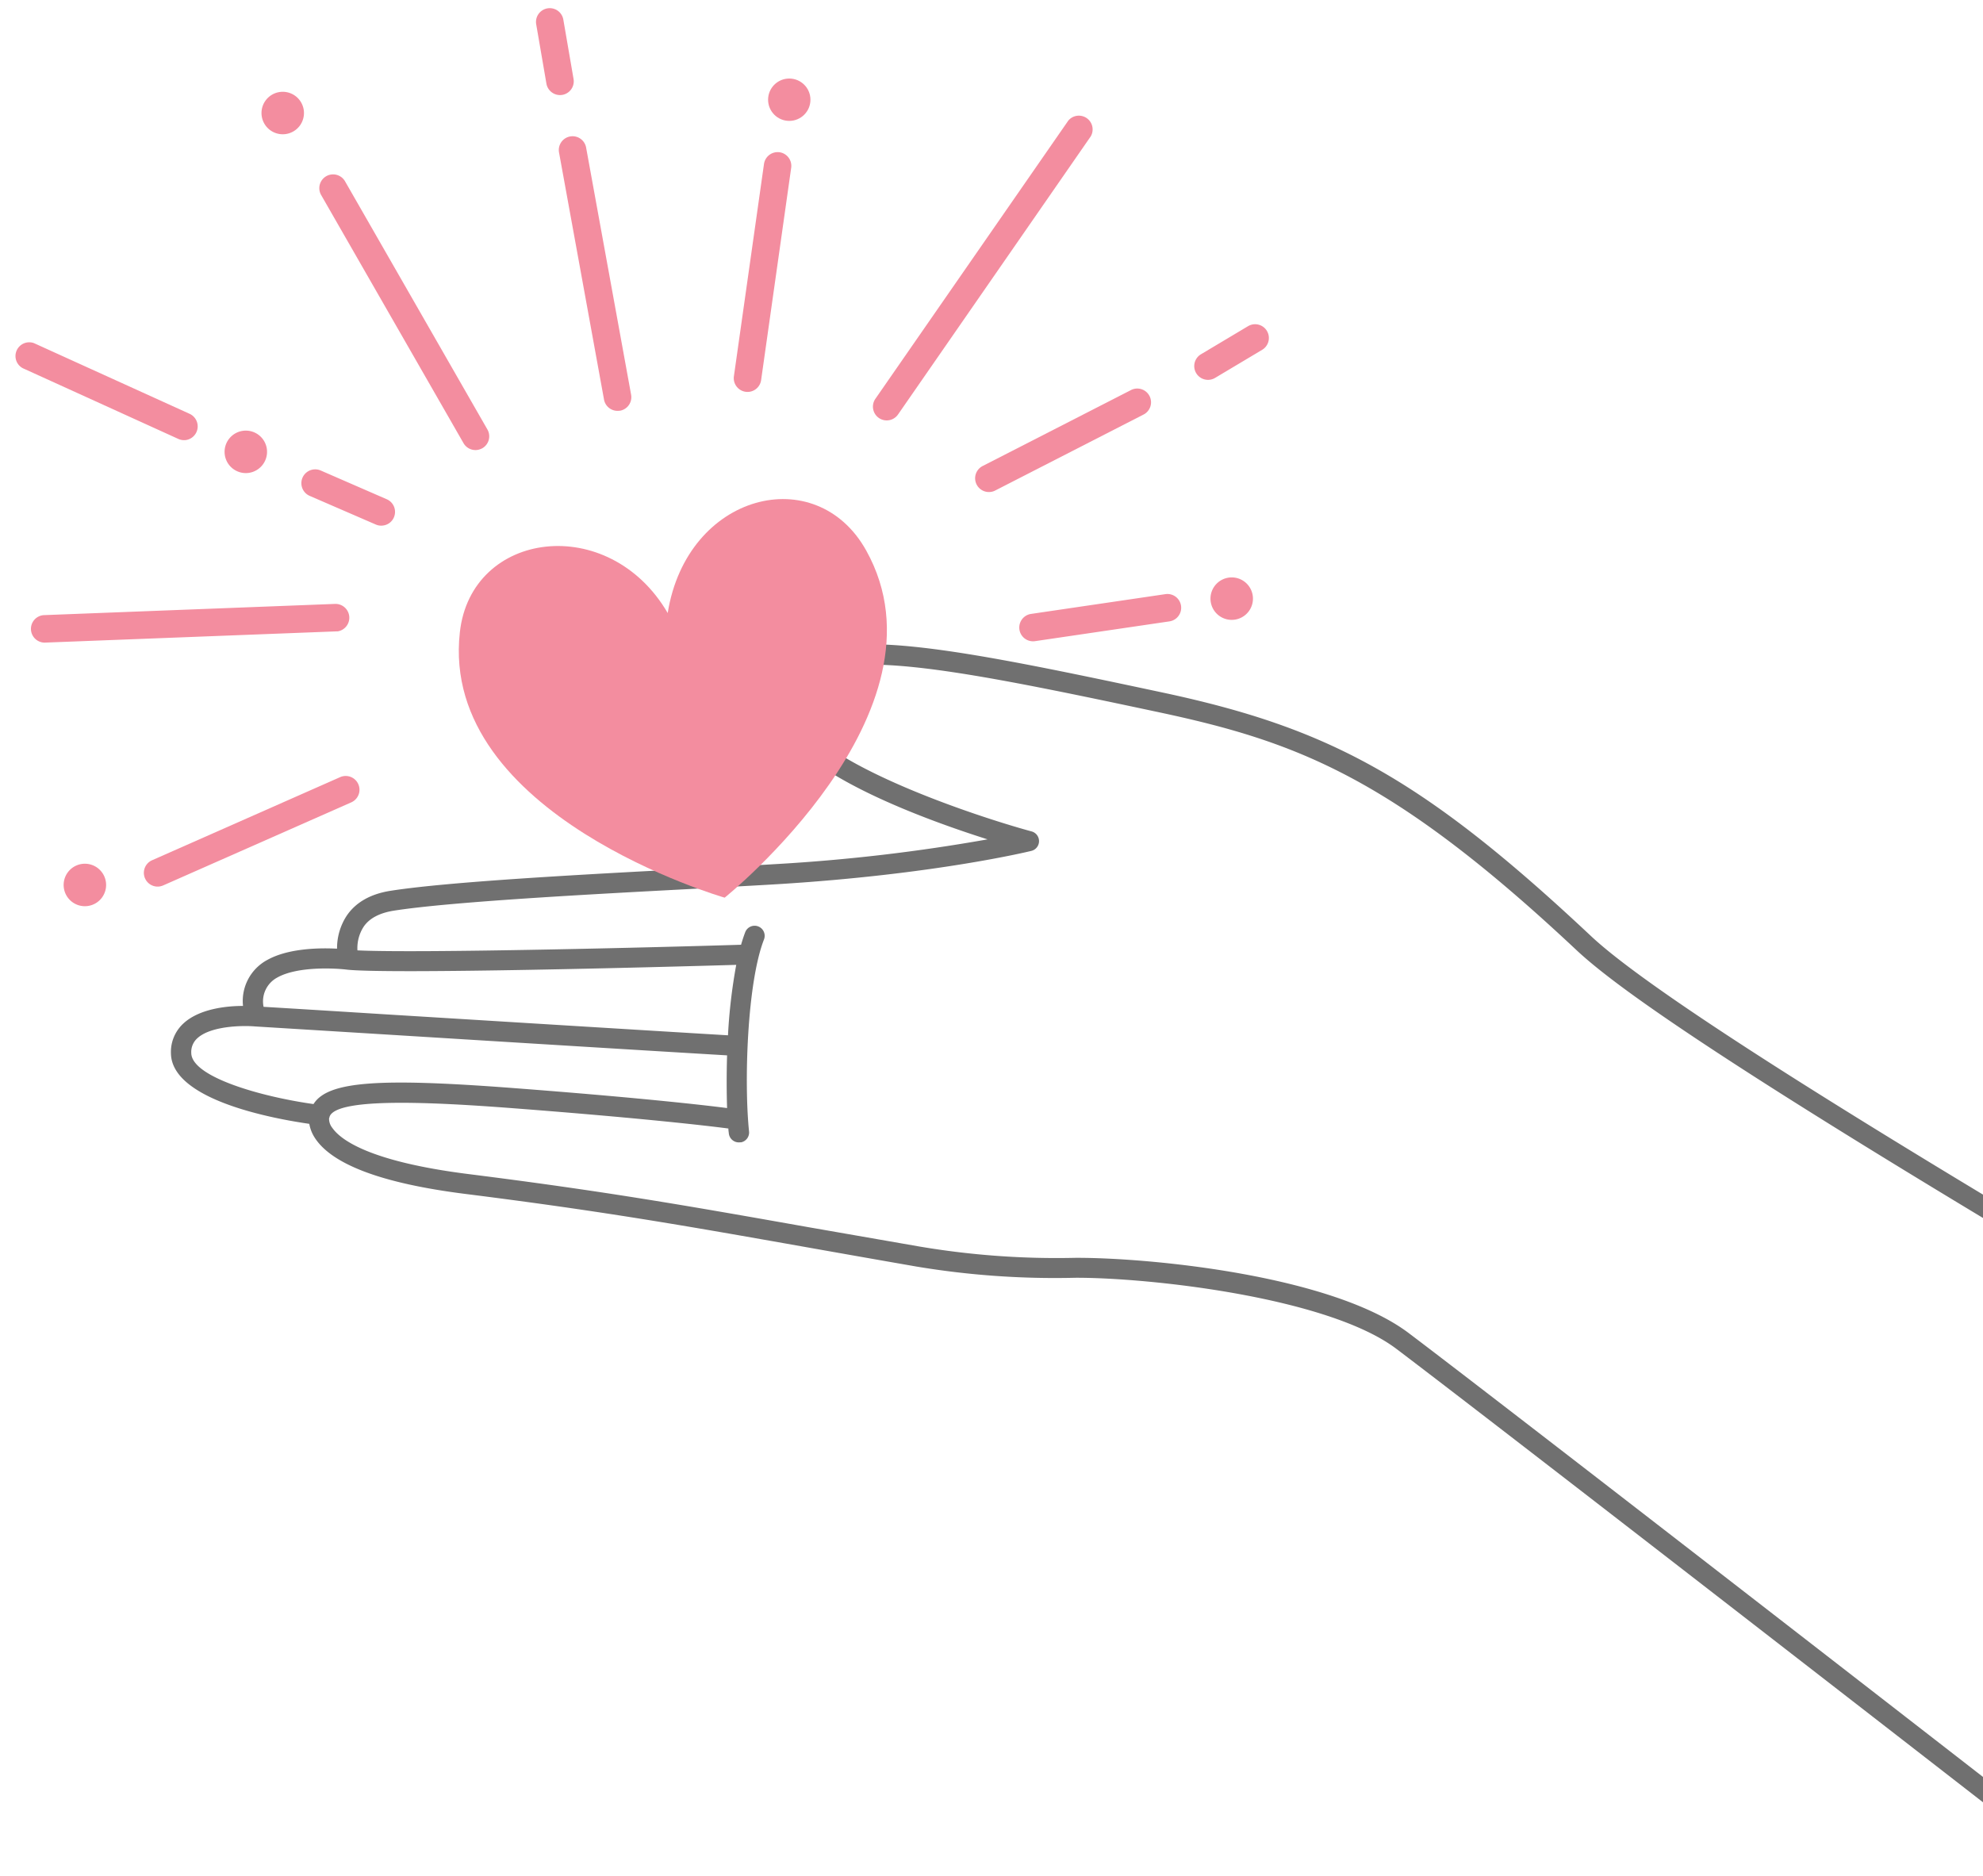 <svg id="Layer_1" data-name="Layer 1" xmlns="http://www.w3.org/2000/svg" viewBox="0 0 353 334"><defs><style>.cls-1{fill:#707070;}.cls-2{fill:#f38d9f;}</style></defs><title>Hands</title><path class="cls-1" d="M367.86,327.85c-.87-.69-97.34-75.63-117.11-90.57C237.1,227,204.68,223.85,191.42,223.9a146.29,146.29,0,0,1-27.67-2L144,218.46c-21.64-3.83-35.94-6.36-60.61-9.47-17.66-2.23-22.76-6.11-24.23-8.22a2.57,2.57,0,0,1-.58-1.71,1.31,1.31,0,0,0,.1-.32c1.33-3.4,18.11-2.58,32.66-1.47,24.13,1.85,35.47,3.24,38.32,3.61,0,.29.05.58.08.86a1.79,1.79,0,0,0,2,1.6l.19,0a1.79,1.79,0,0,0,1.41-1.94c-.91-8.81-.33-26.51,2.66-34.17a1.79,1.79,0,1,0-3.34-1.3c-.26.68-.51,1.44-.74,2.24-13.95.44-57.55,1.54-68.29,1A7,7,0,0,1,64.71,165c1-1.52,2.86-2.5,5.42-2.9,10.18-1.59,34.86-2.91,52.89-3.86,5.69-.31,11.06-.59,15.22-.84,28.24-1.72,45.2-5.9,45.37-5.94a1.79,1.79,0,0,0,0-3.47c-10.25-2.79-37.74-12-41.83-20.9a4.05,4.05,0,0,1-.06-3.65c4.31-9,25.1-5.07,64.56,3.34,24.63,5.25,41.64,11.64,74.37,42.36C286.83,174.91,303,187,365,224c0-1.36.08-2.71.15-4.07-46.8-27.92-73.38-45.24-82-53.37-30.17-28.32-46.8-37-76.07-43.26C163.5,114,144,110.37,138.52,121.9a7.56,7.56,0,0,0,0,6.69c4.26,9.27,25.79,17.18,37.28,20.82A319.31,319.31,0,0,1,138,153.82c-4.14.25-9.51.54-15.19.84-19.11,1-42.9,2.28-53.25,3.9-3.6.56-6.24,2.06-7.86,4.47A10.55,10.55,0,0,0,60,168.87c-3.06-.16-8.64-.1-12.41,2a8.29,8.29,0,0,0-4.33,8.19c-2.93,0-7.82.5-10.65,3.16a6.88,6.88,0,0,0-2.18,5.33c.19,8.25,18.1,11.56,24.63,12.5a6.55,6.55,0,0,0,.9,2.36c3,4.84,12,8.25,27,10.13,24.59,3.1,38.85,5.62,60.44,9.44,5.92,1.05,12.37,2.19,19.72,3.47a149.82,149.82,0,0,0,28.29,2c13-.05,44.94,3.42,57.16,12.65,19.74,14.92,116.19,89.84,117.06,90.53a1.79,1.79,0,0,0,2.21-2.82ZM49.37,174c3.57-2,10.17-1.68,12.46-1.39,7.93.81,56.16-.47,69.23-.86a97.09,97.09,0,0,0-1.47,12.54c-14.38-.86-41.24-2.52-61.08-3.74-9.09-.57-16.85-1.05-21.59-1.33A4.81,4.81,0,0,1,49.37,174Zm6.44,22.53c-9.39-1.32-21.66-4.82-21.76-9.06a3.28,3.28,0,0,1,1.05-2.63c2.42-2.27,8.21-2.31,10.28-2.13l22.91,1.41c19.86,1.23,46.76,2.89,61.14,3.74-.1,3.31-.09,6.53,0,9.38-3.81-.49-15.26-1.82-37.8-3.54C67.44,191.85,58.37,192.45,55.81,196.53Z"/><path class="cls-2" d="M129,159.79s-50.79-14.61-47.14-47.24c2-18.16,26.54-21.35,37-3.43C122.29,87.74,145.31,82,154.2,98,170.17,126.69,129,159.79,129,159.79Z"/><path class="cls-2" d="M110.37,73.11l-.09,0a2.45,2.45,0,0,1-2.76-2l-8-43.94a2.45,2.45,0,1,1,4.82-.88l8,43.94A2.45,2.45,0,0,1,110.37,73.11Z"/><path class="cls-2" d="M100.1,16.89a2.46,2.46,0,0,1-2.83-2L95.45,4.32a2.45,2.45,0,0,1,4.83-.83l1.82,10.57A2.45,2.45,0,0,1,100.1,16.89Z"/><path class="cls-2" d="M85.86,79.79a2.81,2.81,0,0,1-.87.3,2.46,2.46,0,0,1-2.48-1.21L57.17,34.72a2.45,2.45,0,1,1,4.25-2.45L86.76,76.44A2.45,2.45,0,0,1,85.86,79.79Z"/><path class="cls-2" d="M159.86,73.78a2.45,2.45,0,0,1-3.41.62,2.45,2.45,0,0,1-.62-3.41l34.34-49.52a2.45,2.45,0,0,1,4,2.8Z"/><path class="cls-2" d="M224.68,62.27l-8.38,5a2.49,2.49,0,0,1-.9.32,2.45,2.45,0,0,1-1.61-4.53l8.38-5a2.45,2.45,0,0,1,2.51,4.21Z"/><path class="cls-2" d="M203.49,73.83,177.15,87.32a2.24,2.24,0,0,1-.76.24,2.45,2.45,0,0,1-1.48-4.6l26.35-13.49a2.45,2.45,0,1,1,2.23,4.36Z"/><path class="cls-2" d="M68.85,88.87a2.45,2.45,0,0,1,1.27,3.22,2.42,2.42,0,0,1-1.89,1.45,2.36,2.36,0,0,1-1.33-.17L55.11,88.26a2.45,2.45,0,0,1,2-4.5Z"/><path class="cls-2" d="M33.11,78.33a2.52,2.52,0,0,1-1.37-.2L4.05,65.54a2.45,2.45,0,0,1,2-4.46L33.77,73.67a2.46,2.46,0,0,1-.66,4.66Z"/><path class="cls-2" d="M62.18,109.87a2.46,2.46,0,0,1-2.09,2.52l-.27,0-51.89,2a2.45,2.45,0,0,1-.19-4.89l51.89-2A2.46,2.46,0,0,1,62.18,109.87Z"/><path class="cls-2" d="M60.54,138.34a2.45,2.45,0,0,1,2,4.48L29.07,157.6a2.85,2.85,0,0,1-.63.19,2.45,2.45,0,0,1-1.35-4.67Z"/><path class="cls-2" d="M208.17,110.61l-23.92,3.52a2.45,2.45,0,1,1-.71-4.85l23.92-3.52a2.45,2.45,0,0,1,.71,4.85Z"/><path class="cls-2" d="M138.76,27.1a2.45,2.45,0,0,1,2.08,2.78l-5.35,37.78a2.45,2.45,0,0,1-2.07,2.08,2.73,2.73,0,0,1-.7,0A2.45,2.45,0,0,1,130.64,67L136,29.19A2.46,2.46,0,0,1,138.76,27.1Z"/><path class="cls-2" d="M223,106a3.78,3.78,0,1,1-4.28-3.18A3.78,3.78,0,0,1,223,106Z"/><circle class="cls-2" cx="140.5" cy="17.75" r="3.77"/><path class="cls-2" d="M14.55,153.79a3.78,3.78,0,1,1-3.18,4.29A3.78,3.78,0,0,1,14.55,153.79Z"/><path class="cls-2" d="M50.88,23.86a3.78,3.78,0,1,1,3.19-4.29A3.78,3.78,0,0,1,50.88,23.86Z"/><path class="cls-2" d="M44.32,84.17a3.78,3.78,0,1,1,3.18-4.28A3.79,3.79,0,0,1,44.32,84.17Z"/></svg>